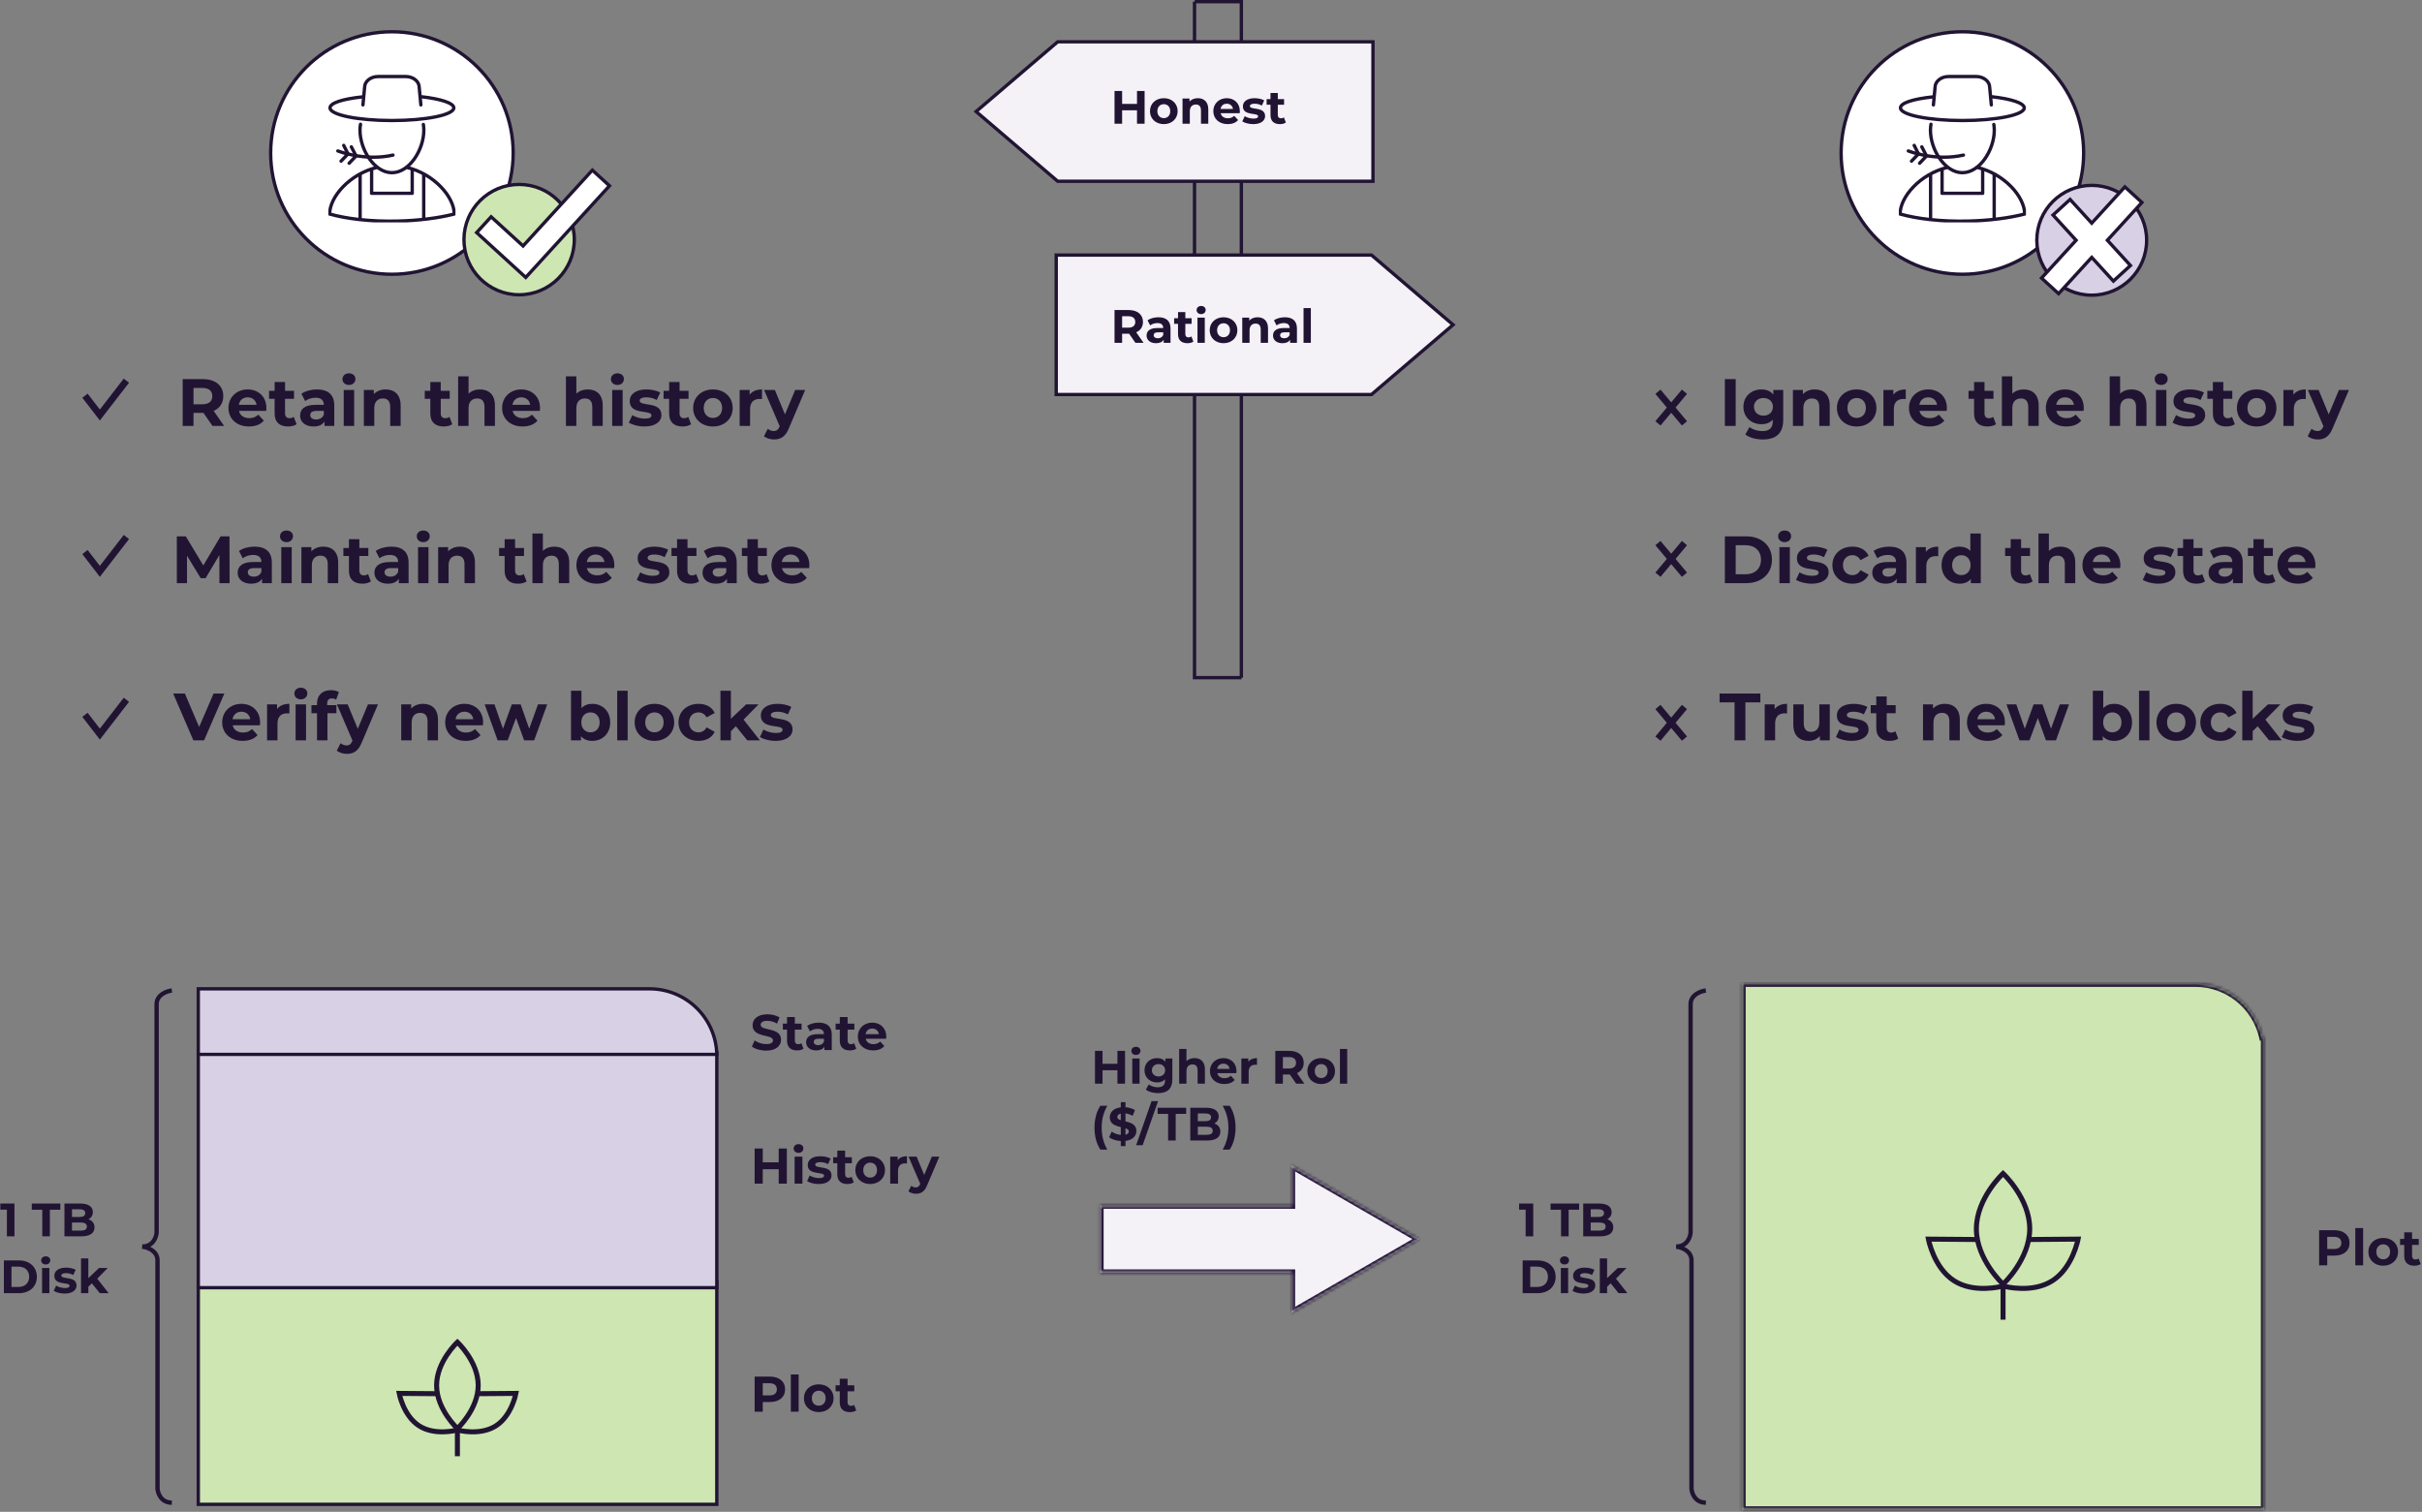 <svg width="724" height="452" viewBox="0 0 724 452" fill="none" xmlns="http://www.w3.org/2000/svg">
<rect x="0" y="0" width="724" height="452" fill="#808080" stroke="none"/>
<path d="M509.918 296.148C508.4 296.327 505.364 297.398 505.364 300.256C505.364 303.114 505.364 355.705 505.364 368.505C505.274 369.904 504.292 372.702 501.077 372.702" stroke="#211433" stroke-width="1.3"/>
<path d="M501.077 372.717C502.595 372.895 505.631 373.967 505.631 376.825C505.631 379.682 505.631 432.273 505.631 445.073C505.721 446.472 506.703 449.271 509.918 449.271" stroke="#211433" stroke-width="1.3"/>
<mask id="path-3-inside-1_202_358" fill="white">
<path fill-rule="evenodd" clip-rule="evenodd" d="M656.22 294.062H520.822V310.157H520.822V451.357H676.824V314.666H676.824C676.824 314.634 676.824 314.603 676.824 314.571V310.157H676.329C674.273 300.946 666.05 294.062 656.22 294.062Z"/>
</mask>
<path fill-rule="evenodd" clip-rule="evenodd" d="M656.22 294.062H520.822V310.157H520.822V451.357H676.824V314.666H676.824C676.824 314.634 676.824 314.603 676.824 314.571V310.157H676.329C674.273 300.946 666.05 294.062 656.22 294.062Z" fill="#CDE6B2"/>
<path d="M520.822 294.062V293.062H519.822V294.062H520.822ZM520.822 310.157V311.157H521.822V310.157H520.822ZM520.822 310.157V309.157H519.822V310.157H520.822ZM520.822 451.357H519.822V452.357H520.822V451.357ZM676.824 451.357V452.357H677.824V451.357H676.824ZM676.824 314.666V313.666H675.824V314.666H676.824ZM676.824 314.666V315.666H677.824V314.666H676.824ZM676.824 314.571H675.823L675.824 314.575L676.824 314.571ZM676.824 310.157H677.824V309.157H676.824V310.157ZM676.329 310.157L675.353 310.375L675.528 311.157H676.329V310.157ZM520.822 295.062H656.22V293.062H520.822V295.062ZM521.822 310.157V294.062H519.822V310.157H521.822ZM520.822 311.157H520.822V309.157H520.822V311.157ZM521.822 451.357V310.157H519.822V451.357H521.822ZM676.824 450.357H520.822V452.357H676.824V450.357ZM675.824 314.666V451.357H677.824V314.666H675.824ZM676.824 313.666H676.824V315.666H676.824V313.666ZM675.824 314.575C675.824 314.606 675.824 314.636 675.824 314.666H677.824C677.824 314.633 677.824 314.6 677.823 314.567L675.824 314.575ZM675.824 310.157V314.571H677.824V310.157H675.824ZM676.329 311.157H676.824V309.157H676.329V311.157ZM656.22 295.062C665.572 295.062 673.397 301.612 675.353 310.375L677.305 309.939C675.149 300.281 666.529 293.062 656.22 293.062V295.062Z" fill="#211433" mask="url(#path-3-inside-1_202_358)"/>
<path d="M599.169 384.592C599.169 384.592 607.449 386.808 613.527 382.914C619.606 379.019 621.192 370.479 621.192 370.479L606.295 370.596" stroke="#211433" stroke-width="1.5" stroke-miterlimit="10"/>
<path d="M598.377 384.592C598.377 384.592 590.134 386.808 584.083 382.914C578.033 379.019 576.453 370.479 576.453 370.479L591.283 370.596" stroke="#211433" stroke-width="1.5" stroke-miterlimit="10"/>
<path d="M606.738 367.405C606.738 376.55 598.764 383.958 598.764 383.958C598.764 383.958 590.79 376.55 590.79 367.405C590.79 358.26 598.764 350.852 598.764 350.852C598.764 350.852 606.738 358.26 606.738 367.405Z" stroke="#211433" stroke-width="1.5" stroke-miterlimit="10"/>
<path d="M598.764 383.958V394.567" stroke="#211433" stroke-width="1.5" stroke-miterlimit="10"/>
<path d="M697.787 367.811C700.592 367.811 702.347 369.266 702.347 371.621C702.347 373.961 700.592 375.416 697.787 375.416H695.672V378.311H693.242V367.811H697.787ZM697.652 373.436C699.137 373.436 699.887 372.761 699.887 371.621C699.887 370.466 699.137 369.791 697.652 369.791H695.672V373.436H697.652ZM704.063 378.311V367.181H706.403V378.311H704.063ZM712.415 378.431C709.85 378.431 707.975 376.706 707.975 374.276C707.975 371.846 709.85 370.121 712.415 370.121C714.98 370.121 716.84 371.846 716.84 374.276C716.84 376.706 714.98 378.431 712.415 378.431ZM712.415 376.511C713.585 376.511 714.47 375.671 714.47 374.276C714.47 372.881 713.585 372.041 712.415 372.041C711.245 372.041 710.345 372.881 710.345 374.276C710.345 375.671 711.245 376.511 712.415 376.511ZM722.979 376.271L723.609 377.921C723.129 378.266 722.424 378.431 721.704 378.431C719.799 378.431 718.689 377.456 718.689 375.536V372.221H717.444V370.421H718.689V368.456H721.029V370.421H723.039V372.221H721.029V375.506C721.029 376.196 721.404 376.571 722.034 376.571C722.379 376.571 722.724 376.466 722.979 376.271Z" fill="#211433"/>
<path d="M454.098 359.844H458.326V369.644H456.058V361.664H454.098V359.844ZM466.639 369.644V361.692H463.503V359.844H472.043V361.692H468.907V369.644H466.639ZM480.46 364.548C481.552 364.898 482.252 365.738 482.252 366.97C482.252 368.664 480.908 369.644 478.332 369.644H473.264V359.844H478.052C480.502 359.844 481.762 360.866 481.762 362.392C481.762 363.372 481.258 364.128 480.46 364.548ZM477.772 361.552H475.518V363.862H477.772C478.878 363.862 479.48 363.47 479.48 362.7C479.48 361.93 478.878 361.552 477.772 361.552ZM478.164 367.936C479.34 367.936 479.97 367.572 479.97 366.732C479.97 365.906 479.34 365.514 478.164 365.514H475.518V367.936H478.164ZM455.162 386.644V376.844H459.614C462.82 376.844 465.018 378.776 465.018 381.744C465.018 384.712 462.82 386.644 459.614 386.644H455.162ZM457.43 384.782H459.502C461.448 384.782 462.722 383.62 462.722 381.744C462.722 379.868 461.448 378.706 459.502 378.706H457.43V384.782ZM467.666 378.062C466.854 378.062 466.308 377.53 466.308 376.844C466.308 376.158 466.854 375.626 467.666 375.626C468.478 375.626 469.024 376.13 469.024 376.802C469.024 377.53 468.478 378.062 467.666 378.062ZM466.574 386.644V379.112H468.758V386.644H466.574ZM473.319 386.756C472.045 386.756 470.757 386.406 470.057 385.944L470.785 384.376C471.457 384.81 472.479 385.104 473.403 385.104C474.411 385.104 474.789 384.838 474.789 384.418C474.789 383.186 470.239 384.446 470.239 381.436C470.239 380.008 471.527 379 473.725 379C474.761 379 475.909 379.238 476.623 379.658L475.895 381.212C475.153 380.792 474.411 380.652 473.725 380.652C472.745 380.652 472.325 380.96 472.325 381.352C472.325 382.64 476.875 381.394 476.875 384.362C476.875 385.762 475.573 386.756 473.319 386.756ZM483.837 386.644L481.457 383.69L480.407 384.726V386.644H478.223V376.256H480.407V382.136L483.599 379.112H486.203L483.067 382.304L486.483 386.644H483.837Z" fill="#211433"/>
<path d="M51.369 296.148C49.851 296.327 46.814 297.398 46.814 300.256C46.814 303.114 46.814 355.705 46.814 368.505C46.725 369.904 45.743 372.702 42.528 372.702" stroke="#211433" stroke-width="1.3"/>
<path d="M42.528 372.717C44.046 372.895 47.083 373.967 47.083 376.825C47.083 379.682 47.083 432.273 47.083 445.073C47.172 446.472 48.154 449.271 51.369 449.271" stroke="#211433" stroke-width="1.3"/>
<rect x="59.274" y="383.074" width="155.001" height="66.699" fill="#CDE6B2" stroke="#211433"/>
<path d="M137.045 427.612C137.045 427.612 143.504 429.34 148.245 426.302C152.986 423.265 154.223 416.604 154.223 416.604L142.603 416.695" stroke="#211433" stroke-width="1.5" stroke-miterlimit="10"/>
<path d="M136.427 427.612C136.427 427.612 129.998 429.34 125.278 426.302C120.559 423.265 119.327 416.604 119.327 416.604L130.894 416.695" stroke="#211433" stroke-width="1.5" stroke-miterlimit="10"/>
<path d="M142.949 414.206C142.949 421.339 136.729 427.117 136.729 427.117C136.729 427.117 130.51 421.339 130.51 414.206C130.51 407.072 136.729 401.294 136.729 401.294C136.729 401.294 142.949 407.072 142.949 414.206Z" stroke="#211433" stroke-width="1.5" stroke-miterlimit="10"/>
<path d="M136.729 427.117V435.392" stroke="#211433" stroke-width="1.5" stroke-miterlimit="10"/>
<rect x="59.274" y="314.813" width="155.001" height="70.187" fill="#D8D0E4" stroke="#211433"/>
<path d="M59.274 295.646H194.172C205.108 295.646 214.004 304.378 214.27 315.25H59.274V295.646Z" fill="#D8D0E4" stroke="#211433"/>
<path d="M229.028 314.121C227.363 314.121 225.683 313.626 224.753 312.906L225.578 311.076C226.463 311.721 227.783 312.171 229.043 312.171C230.483 312.171 231.068 311.691 231.068 311.046C231.068 309.081 224.963 310.431 224.963 306.531C224.963 304.746 226.403 303.261 229.388 303.261C230.708 303.261 232.058 303.576 233.033 304.191L232.283 306.036C231.308 305.481 230.303 305.211 229.373 305.211C227.933 305.211 227.378 305.751 227.378 306.411C227.378 308.346 233.483 307.011 233.483 310.866C233.483 312.621 232.028 314.121 229.028 314.121ZM239.553 311.901L240.183 313.551C239.703 313.896 238.998 314.061 238.278 314.061C236.373 314.061 235.263 313.086 235.263 311.166V307.851H234.018V306.051H235.263V304.086H237.603V306.051H239.613V307.851H237.603V311.136C237.603 311.826 237.978 312.201 238.608 312.201C238.953 312.201 239.298 312.096 239.553 311.901ZM244.752 305.751C247.212 305.751 248.637 306.891 248.637 309.336V313.941H246.447V312.936C246.012 313.671 245.172 314.061 243.987 314.061C242.097 314.061 240.972 313.011 240.972 311.616C240.972 310.191 241.977 309.201 244.437 309.201H246.297C246.297 308.196 245.697 307.611 244.437 307.611C243.582 307.611 242.697 307.896 242.112 308.361L241.272 306.726C242.157 306.096 243.462 305.751 244.752 305.751ZM244.572 312.486C245.352 312.486 246.027 312.126 246.297 311.391V310.566H244.692C243.597 310.566 243.252 310.971 243.252 311.511C243.252 312.096 243.747 312.486 244.572 312.486ZM255.329 311.901L255.959 313.551C255.479 313.896 254.774 314.061 254.054 314.061C252.149 314.061 251.039 313.086 251.039 311.166V307.851H249.794V306.051H251.039V304.086H253.379V306.051H255.389V307.851H253.379V311.136C253.379 311.826 253.754 312.201 254.384 312.201C254.729 312.201 255.074 312.096 255.329 311.901ZM264.929 309.936C264.929 310.116 264.899 310.371 264.884 310.566H258.779C259.004 311.571 259.859 312.186 261.089 312.186C261.944 312.186 262.559 311.931 263.114 311.406L264.359 312.756C263.609 313.611 262.484 314.061 261.029 314.061C258.239 314.061 256.424 312.306 256.424 309.906C256.424 307.491 258.269 305.751 260.729 305.751C263.099 305.751 264.929 307.341 264.929 309.936ZM260.744 307.521C259.679 307.521 258.914 308.166 258.749 309.201H262.724C262.559 308.181 261.794 307.521 260.744 307.521Z" fill="#211433"/>
<path d="M232.778 343.385H235.208V353.885H232.778V349.58H228.008V353.885H225.578V343.385H228.008V347.525H232.778V343.385ZM238.697 344.69C237.827 344.69 237.242 344.12 237.242 343.385C237.242 342.65 237.827 342.08 238.697 342.08C239.567 342.08 240.152 342.62 240.152 343.34C240.152 344.12 239.567 344.69 238.697 344.69ZM237.527 353.885V345.815H239.867V353.885H237.527ZM244.753 354.005C243.388 354.005 242.008 353.63 241.258 353.135L242.038 351.455C242.758 351.92 243.853 352.235 244.843 352.235C245.923 352.235 246.328 351.95 246.328 351.5C246.328 350.18 241.453 351.53 241.453 348.305C241.453 346.775 242.833 345.695 245.188 345.695C246.298 345.695 247.528 345.95 248.293 346.4L247.513 348.065C246.718 347.615 245.923 347.465 245.188 347.465C244.138 347.465 243.688 347.795 243.688 348.215C243.688 349.595 248.563 348.26 248.563 351.44C248.563 352.94 247.168 354.005 244.753 354.005ZM254.582 351.845L255.212 353.495C254.732 353.84 254.027 354.005 253.307 354.005C251.402 354.005 250.292 353.03 250.292 351.11V347.795H249.047V345.995H250.292V344.03H252.632V345.995H254.642V347.795H252.632V351.08C252.632 351.77 253.007 352.145 253.637 352.145C253.982 352.145 254.327 352.04 254.582 351.845ZM260.117 354.005C257.552 354.005 255.677 352.28 255.677 349.85C255.677 347.42 257.552 345.695 260.117 345.695C262.682 345.695 264.542 347.42 264.542 349.85C264.542 352.28 262.682 354.005 260.117 354.005ZM260.117 352.085C261.287 352.085 262.172 351.245 262.172 349.85C262.172 348.455 261.287 347.615 260.117 347.615C258.947 347.615 258.047 348.455 258.047 349.85C258.047 351.245 258.947 352.085 260.117 352.085ZM268.341 346.88C268.911 346.1 269.871 345.695 271.116 345.695V347.855C270.921 347.84 270.771 347.825 270.591 347.825C269.301 347.825 268.446 348.53 268.446 350.075V353.885H266.106V345.815H268.341V346.88ZM278.546 345.815H280.796L277.151 354.38C276.371 356.33 275.261 356.915 273.806 356.915C272.981 356.915 272.081 356.645 271.556 356.18L272.411 354.515C272.771 354.83 273.266 355.025 273.731 355.025C274.376 355.025 274.736 354.74 275.051 354.02L275.081 353.945L271.586 345.815H274.001L276.266 351.29L278.546 345.815Z" fill="#211433"/>
<path d="M230.123 411.58C232.928 411.58 234.683 413.035 234.683 415.39C234.683 417.73 232.928 419.185 230.123 419.185H228.008V422.08H225.578V411.58H230.123ZM229.988 417.205C231.473 417.205 232.223 416.53 232.223 415.39C232.223 414.235 231.473 413.56 229.988 413.56H228.008V417.205H229.988ZM236.399 422.08V410.95H238.739V422.08H236.399ZM244.751 422.2C242.186 422.2 240.311 420.475 240.311 418.045C240.311 415.615 242.186 413.89 244.751 413.89C247.316 413.89 249.176 415.615 249.176 418.045C249.176 420.475 247.316 422.2 244.751 422.2ZM244.751 420.28C245.921 420.28 246.806 419.44 246.806 418.045C246.806 416.65 245.921 415.81 244.751 415.81C243.581 415.81 242.681 416.65 242.681 418.045C242.681 419.44 243.581 420.28 244.751 420.28ZM255.315 420.04L255.945 421.69C255.465 422.035 254.76 422.2 254.04 422.2C252.135 422.2 251.025 421.225 251.025 419.305V415.99H249.78V414.19H251.025V412.225H253.365V414.19H255.375V415.99H253.365V419.275C253.365 419.965 253.74 420.34 254.37 420.34C254.715 420.34 255.06 420.235 255.315 420.04Z" fill="#211433"/>
<path d="M0.098 359.844H4.326V369.644H2.058V361.664H0.098V359.844ZM12.639 369.644V361.692H9.503V359.844H18.043V361.692H14.907V369.644H12.639ZM26.46 364.548C27.552 364.898 28.252 365.738 28.252 366.97C28.252 368.664 26.908 369.644 24.332 369.644H19.264V359.844H24.052C26.502 359.844 27.762 360.866 27.762 362.392C27.762 363.372 27.258 364.128 26.46 364.548ZM23.772 361.552H21.518V363.862H23.772C24.878 363.862 25.48 363.47 25.48 362.7C25.48 361.93 24.878 361.552 23.772 361.552ZM24.164 367.936C25.34 367.936 25.97 367.572 25.97 366.732C25.97 365.906 25.34 365.514 24.164 365.514H21.518V367.936H24.164ZM1.162 386.644V376.844H5.614C8.82 376.844 11.018 378.776 11.018 381.744C11.018 384.712 8.82 386.644 5.614 386.644H1.162ZM3.43 384.782H5.502C7.448 384.782 8.722 383.62 8.722 381.744C8.722 379.868 7.448 378.706 5.502 378.706H3.43V384.782ZM13.666 378.062C12.854 378.062 12.308 377.53 12.308 376.844C12.308 376.158 12.854 375.626 13.666 375.626C14.478 375.626 15.024 376.13 15.024 376.802C15.024 377.53 14.478 378.062 13.666 378.062ZM12.574 386.644V379.112H14.758V386.644H12.574ZM19.319 386.756C18.045 386.756 16.757 386.406 16.057 385.944L16.785 384.376C17.457 384.81 18.479 385.104 19.403 385.104C20.411 385.104 20.789 384.838 20.789 384.418C20.789 383.186 16.239 384.446 16.239 381.436C16.239 380.008 17.527 379 19.725 379C20.761 379 21.909 379.238 22.623 379.658L21.895 381.212C21.153 380.792 20.411 380.652 19.725 380.652C18.745 380.652 18.325 380.96 18.325 381.352C18.325 382.64 22.875 381.394 22.875 384.362C22.875 385.762 21.573 386.756 19.319 386.756ZM29.837 386.644L27.457 383.69L26.407 384.726V386.644H24.223V376.256H26.407V382.136L29.599 379.112H32.203L29.067 382.304L32.483 386.644H29.837Z" fill="#211433"/>
<path d="M334.033 314.2H336.301V324H334.033V319.982H329.581V324H327.313V314.2H329.581V318.064H334.033V314.2ZM339.558 315.418C338.746 315.418 338.2 314.886 338.2 314.2C338.2 313.514 338.746 312.982 339.558 312.982C340.37 312.982 340.916 313.486 340.916 314.158C340.916 314.886 340.37 315.418 339.558 315.418ZM338.466 324V316.468H340.65V324H338.466ZM348.375 316.468H350.447V322.74C350.447 325.54 348.935 326.828 346.219 326.828C344.791 326.828 343.405 326.478 342.523 325.792L343.391 324.224C344.035 324.742 345.085 325.078 346.051 325.078C347.591 325.078 348.263 324.378 348.263 323.02V322.698C347.689 323.328 346.863 323.636 345.883 323.636C343.797 323.636 342.117 322.194 342.117 319.996C342.117 317.798 343.797 316.356 345.883 316.356C346.933 316.356 347.801 316.706 348.375 317.434V316.468ZM346.317 321.844C347.465 321.844 348.291 321.102 348.291 319.996C348.291 318.89 347.465 318.148 346.317 318.148C345.169 318.148 344.329 318.89 344.329 319.996C344.329 321.102 345.169 321.844 346.317 321.844ZM357.058 316.356C358.836 316.356 360.18 317.392 360.18 319.688V324H357.996V320.024C357.996 318.806 357.436 318.246 356.47 318.246C355.42 318.246 354.664 318.89 354.664 320.276V324H352.48V313.612H354.664V317.252C355.252 316.664 356.092 316.356 357.058 316.356ZM369.619 320.262C369.619 320.43 369.591 320.668 369.577 320.85H363.879C364.089 321.788 364.887 322.362 366.035 322.362C366.833 322.362 367.407 322.124 367.925 321.634L369.087 322.894C368.387 323.692 367.337 324.112 365.979 324.112C363.375 324.112 361.681 322.474 361.681 320.234C361.681 317.98 363.403 316.356 365.699 316.356C367.911 316.356 369.619 317.84 369.619 320.262ZM365.713 318.008C364.719 318.008 364.005 318.61 363.851 319.576H367.561C367.407 318.624 366.693 318.008 365.713 318.008ZM373.159 317.462C373.691 316.734 374.587 316.356 375.749 316.356V318.372C375.567 318.358 375.427 318.344 375.259 318.344C374.055 318.344 373.257 319.002 373.257 320.444V324H371.073V316.468H373.159V317.462ZM389.902 324H387.466L385.576 321.27H385.464H383.49V324H381.222V314.2H385.464C388.082 314.2 389.72 315.558 389.72 317.756C389.72 319.226 388.978 320.304 387.704 320.85L389.902 324ZM387.424 317.756C387.424 316.678 386.724 316.048 385.338 316.048H383.49V319.464H385.338C386.724 319.464 387.424 318.82 387.424 317.756ZM394.946 324.112C392.552 324.112 390.802 322.502 390.802 320.234C390.802 317.966 392.552 316.356 394.946 316.356C397.34 316.356 399.076 317.966 399.076 320.234C399.076 322.502 397.34 324.112 394.946 324.112ZM394.946 322.32C396.038 322.32 396.864 321.536 396.864 320.234C396.864 318.932 396.038 318.148 394.946 318.148C393.854 318.148 393.014 318.932 393.014 320.234C393.014 321.536 393.854 322.32 394.946 322.32ZM400.536 324V313.612H402.72V324H400.536ZM328.923 343.716C327.803 342.022 327.173 339.74 327.173 337.164C327.173 334.588 327.803 332.278 328.923 330.612H331.009C329.819 332.712 329.315 334.812 329.315 337.164C329.315 339.516 329.819 341.616 331.009 343.716H328.923ZM339.695 338.13C339.695 339.586 338.631 340.846 336.433 341.112V342.68H335.033V341.154C333.647 341.07 332.317 340.636 331.547 340.034L332.317 338.326C333.017 338.844 334.025 339.222 335.033 339.32V336.982C333.479 336.604 331.743 336.086 331.743 334.084C331.743 332.6 332.821 331.326 335.033 331.074V329.52H336.433V331.046C337.483 331.13 338.505 331.41 339.275 331.9L338.575 333.622C337.861 333.216 337.133 332.978 336.433 332.894V335.274C337.987 335.638 339.695 336.156 339.695 338.13ZM333.997 333.972C333.997 334.462 334.417 334.728 335.033 334.924V332.936C334.291 333.104 333.997 333.51 333.997 333.972ZM336.433 339.264C337.133 339.11 337.441 338.746 337.441 338.298C337.441 337.808 337.035 337.542 336.433 337.332V339.264ZM339.621 342.4L344.241 329.212H346.187L341.567 342.4H339.621ZM349.181 341V333.048H346.045V331.2H354.585V333.048H351.449V341H349.181ZM363.002 335.904C364.094 336.254 364.794 337.094 364.794 338.326C364.794 340.02 363.45 341 360.874 341H355.806V331.2H360.594C363.044 331.2 364.304 332.222 364.304 333.748C364.304 334.728 363.8 335.484 363.002 335.904ZM360.314 332.908H358.06V335.218H360.314C361.42 335.218 362.022 334.826 362.022 334.056C362.022 333.286 361.42 332.908 360.314 332.908ZM360.706 339.292C361.882 339.292 362.512 338.928 362.512 338.088C362.512 337.262 361.882 336.87 360.706 336.87H358.06V339.292H360.706ZM367.575 343.716H365.489C366.693 341.616 367.197 339.516 367.197 337.164C367.197 334.812 366.693 332.712 365.489 330.612H367.575C368.723 332.278 369.339 334.588 369.339 337.164C369.339 339.74 368.723 342.022 367.575 343.716Z" fill="#211433"/>
<mask id="path-25-inside-2_202_358" fill="white">
<path fill-rule="evenodd" clip-rule="evenodd" d="M386.167 392.442L424.199 370.484L386.167 348.526V360.43H328.9V380.538H386.167V392.442Z"/>
</mask>
<path fill-rule="evenodd" clip-rule="evenodd" d="M386.167 392.442L424.199 370.484L386.167 348.526V360.43H328.9V380.538H386.167V392.442Z" fill="#F4F1F7"/>
<path d="M424.199 370.484L424.699 371.35L426.199 370.484L424.699 369.618L424.199 370.484ZM386.167 392.442H385.167V394.174L386.667 393.308L386.167 392.442ZM386.167 348.526L386.667 347.66L385.167 346.794V348.526H386.167ZM386.167 360.43V361.43H387.167V360.43H386.167ZM328.9 360.43V359.43H327.9V360.43H328.9ZM328.9 380.538H327.9V381.538H328.9V380.538ZM386.167 380.538H387.167V379.538H386.167V380.538ZM423.699 369.618L385.667 391.576L386.667 393.308L424.699 371.35L423.699 369.618ZM385.667 349.392L423.699 371.35L424.699 369.618L386.667 347.66L385.667 349.392ZM387.167 360.43V348.526H385.167V360.43H387.167ZM328.9 361.43H386.167V359.43H328.9V361.43ZM329.9 380.538V360.43H327.9V380.538H329.9ZM386.167 379.538H328.9V381.538H386.167V379.538ZM387.167 392.442V380.538H385.167V392.442H387.167Z" fill="#211433" mask="url(#path-25-inside-2_202_358)"/>
<path d="M357.073 0.5V202.611H371.125" stroke="#211433"/>
<path d="M371.073 202.611V0.5H357.125" stroke="#211433"/>
<path d="M291.778 33.349L316.174 12.5H410.415V54.198H316.174L291.778 33.349Z" fill="#F4F1F7" stroke="#211433"/>
<path d="M434.367 97.104L409.972 117.953L315.731 117.953L315.731 76.255L409.972 76.255L434.367 97.104Z" fill="#F4F1F7" stroke="#211433"/>
<path d="M339.882 27.2H342.15V37H339.882V32.982H335.43V37H333.162V27.2H335.43V31.064H339.882V27.2ZM347.899 37.112C345.505 37.112 343.755 35.502 343.755 33.234C343.755 30.966 345.505 29.356 347.899 29.356C350.293 29.356 352.029 30.966 352.029 33.234C352.029 35.502 350.293 37.112 347.899 37.112ZM347.899 35.32C348.991 35.32 349.817 34.536 349.817 33.234C349.817 31.932 348.991 31.148 347.899 31.148C346.807 31.148 345.967 31.932 345.967 33.234C345.967 34.536 346.807 35.32 347.899 35.32ZM358.066 29.356C359.844 29.356 361.188 30.392 361.188 32.688V37H359.004V33.024C359.004 31.806 358.444 31.246 357.478 31.246C356.428 31.246 355.672 31.89 355.672 33.276V37H353.488V29.468H355.574V30.35C356.162 29.706 357.044 29.356 358.066 29.356ZM370.628 33.262C370.628 33.43 370.6 33.668 370.586 33.85H364.888C365.098 34.788 365.896 35.362 367.044 35.362C367.842 35.362 368.416 35.124 368.934 34.634L370.096 35.894C369.396 36.692 368.346 37.112 366.988 37.112C364.384 37.112 362.69 35.474 362.69 33.234C362.69 30.98 364.412 29.356 366.708 29.356C368.92 29.356 370.628 30.84 370.628 33.262ZM366.722 31.008C365.728 31.008 365.014 31.61 364.86 32.576H368.57C368.416 31.624 367.702 31.008 366.722 31.008ZM374.616 37.112C373.342 37.112 372.054 36.762 371.354 36.3L372.082 34.732C372.754 35.166 373.776 35.46 374.7 35.46C375.708 35.46 376.086 35.194 376.086 34.774C376.086 33.542 371.536 34.802 371.536 31.792C371.536 30.364 372.824 29.356 375.022 29.356C376.058 29.356 377.206 29.594 377.92 30.014L377.192 31.568C376.45 31.148 375.708 31.008 375.022 31.008C374.042 31.008 373.622 31.316 373.622 31.708C373.622 32.996 378.172 31.75 378.172 34.718C378.172 36.118 376.87 37.112 374.616 37.112ZM383.79 35.096L384.378 36.636C383.93 36.958 383.272 37.112 382.6 37.112C380.822 37.112 379.786 36.202 379.786 34.41V31.316H378.624V29.636H379.786V27.802H381.97V29.636H383.846V31.316H381.97V34.382C381.97 35.026 382.32 35.376 382.908 35.376C383.23 35.376 383.552 35.278 383.79 35.096Z" fill="#211433"/>
<path d="M341.842 102.5H339.406L337.516 99.77H337.404H335.43V102.5H333.162V92.7H337.404C340.022 92.7 341.66 94.058 341.66 96.256C341.66 97.726 340.918 98.804 339.644 99.35L341.842 102.5ZM339.364 96.256C339.364 95.178 338.664 94.548 337.278 94.548H335.43V97.964H337.278C338.664 97.964 339.364 97.32 339.364 96.256ZM346.273 94.856C348.569 94.856 349.899 95.92 349.899 98.202V102.5H347.855V101.562C347.449 102.248 346.665 102.612 345.559 102.612C343.795 102.612 342.745 101.632 342.745 100.33C342.745 99 343.683 98.076 345.979 98.076H347.715C347.715 97.138 347.155 96.592 345.979 96.592C345.181 96.592 344.355 96.858 343.809 97.292L343.025 95.766C343.851 95.178 345.069 94.856 346.273 94.856ZM346.105 101.142C346.833 101.142 347.463 100.806 347.715 100.12V99.35H346.217C345.195 99.35 344.873 99.728 344.873 100.232C344.873 100.778 345.335 101.142 346.105 101.142ZM356.145 100.596L356.733 102.136C356.285 102.458 355.627 102.612 354.955 102.612C353.177 102.612 352.141 101.702 352.141 99.91V96.816H350.979V95.136H352.141V93.302H354.325V95.136H356.201V96.816H354.325V99.882C354.325 100.526 354.675 100.876 355.263 100.876C355.585 100.876 355.907 100.778 356.145 100.596ZM359.051 93.918C358.239 93.918 357.693 93.386 357.693 92.7C357.693 92.014 358.239 91.482 359.051 91.482C359.863 91.482 360.409 91.986 360.409 92.658C360.409 93.386 359.863 93.918 359.051 93.918ZM357.959 102.5V94.968H360.143V102.5H357.959ZM365.754 102.612C363.36 102.612 361.61 101.002 361.61 98.734C361.61 96.466 363.36 94.856 365.754 94.856C368.148 94.856 369.884 96.466 369.884 98.734C369.884 101.002 368.148 102.612 365.754 102.612ZM365.754 100.82C366.846 100.82 367.672 100.036 367.672 98.734C367.672 97.432 366.846 96.648 365.754 96.648C364.662 96.648 363.822 97.432 363.822 98.734C363.822 100.036 364.662 100.82 365.754 100.82ZM375.922 94.856C377.7 94.856 379.044 95.892 379.044 98.188V102.5H376.86V98.524C376.86 97.306 376.3 96.746 375.334 96.746C374.284 96.746 373.528 97.39 373.528 98.776V102.5H371.344V94.968H373.43V95.85C374.018 95.206 374.9 94.856 375.922 94.856ZM384.062 94.856C386.358 94.856 387.688 95.92 387.688 98.202V102.5H385.644V101.562C385.238 102.248 384.454 102.612 383.348 102.612C381.584 102.612 380.534 101.632 380.534 100.33C380.534 99 381.472 98.076 383.768 98.076H385.504C385.504 97.138 384.944 96.592 383.768 96.592C382.97 96.592 382.144 96.858 381.598 97.292L380.814 95.766C381.64 95.178 382.858 94.856 384.062 94.856ZM383.894 101.142C384.622 101.142 385.252 100.806 385.504 100.12V99.35H384.006C382.984 99.35 382.662 99.728 382.662 100.232C382.662 100.778 383.124 101.142 383.894 101.142ZM389.664 102.5V92.112H391.848V102.5H389.664Z" fill="#211433"/>
<path d="M67.006 127.355H63.526L60.826 123.455H60.666H57.846V127.355H54.606V113.355H60.666C64.406 113.355 66.746 115.295 66.746 118.435C66.746 120.535 65.686 122.075 63.866 122.855L67.006 127.355ZM63.466 118.435C63.466 116.895 62.466 115.995 60.486 115.995H57.846V120.875H60.486C62.466 120.875 63.466 119.955 63.466 118.435ZM79.633 122.015C79.633 122.255 79.593 122.595 79.573 122.855H71.433C71.733 124.195 72.873 125.015 74.513 125.015C75.653 125.015 76.473 124.675 77.213 123.975L78.873 125.775C77.873 126.915 76.373 127.515 74.433 127.515C70.713 127.515 68.293 125.175 68.293 121.975C68.293 118.755 70.753 116.435 74.033 116.435C77.193 116.435 79.633 118.555 79.633 122.015ZM74.053 118.795C72.633 118.795 71.613 119.655 71.393 121.035H76.693C76.473 119.675 75.453 118.795 74.053 118.795ZM87.811 124.635L88.65 126.835C88.01 127.295 87.07 127.515 86.111 127.515C83.57 127.515 82.091 126.215 82.091 123.655V119.235H80.43V116.835H82.091V114.215H85.21V116.835H87.891V119.235H85.21V123.615C85.21 124.535 85.71 125.035 86.55 125.035C87.01 125.035 87.471 124.895 87.811 124.635ZM94.742 116.435C98.022 116.435 99.922 117.955 99.922 121.215V127.355H97.002V126.015C96.422 126.995 95.302 127.515 93.722 127.515C91.202 127.515 89.702 126.115 89.702 124.255C89.702 122.355 91.042 121.035 94.322 121.035H96.802C96.802 119.695 96.002 118.915 94.322 118.915C93.182 118.915 92.002 119.295 91.222 119.915L90.102 117.735C91.282 116.895 93.022 116.435 94.742 116.435ZM94.502 125.415C95.542 125.415 96.442 124.935 96.802 123.955V122.855H94.662C93.202 122.855 92.742 123.395 92.742 124.115C92.742 124.895 93.402 125.415 94.502 125.415ZM104.306 115.095C103.146 115.095 102.366 114.335 102.366 113.355C102.366 112.375 103.146 111.615 104.306 111.615C105.466 111.615 106.246 112.335 106.246 113.295C106.246 114.335 105.466 115.095 104.306 115.095ZM102.746 127.355V116.595H105.866V127.355H102.746ZM115.301 116.435C117.841 116.435 119.761 117.915 119.761 121.195V127.355H116.641V121.675C116.641 119.935 115.841 119.135 114.461 119.135C112.961 119.135 111.881 120.055 111.881 122.035V127.355H108.761V116.595H111.741V117.855C112.581 116.935 113.841 116.435 115.301 116.435ZM134.353 124.635L135.193 126.835C134.553 127.295 133.613 127.515 132.653 127.515C130.113 127.515 128.633 126.215 128.633 123.655V119.235H126.973V116.835H128.633V114.215H131.753V116.835H134.433V119.235H131.753V123.615C131.753 124.535 132.253 125.035 133.093 125.035C133.553 125.035 134.013 124.895 134.353 124.635ZM143.485 116.435C146.025 116.435 147.945 117.915 147.945 121.195V127.355H144.825V121.675C144.825 119.935 144.025 119.135 142.645 119.135C141.145 119.135 140.065 120.055 140.065 122.035V127.355H136.945V112.515H140.065V117.715C140.905 116.875 142.105 116.435 143.485 116.435ZM161.43 122.015C161.43 122.255 161.39 122.595 161.37 122.855H153.23C153.53 124.195 154.67 125.015 156.31 125.015C157.45 125.015 158.27 124.675 159.01 123.975L160.67 125.775C159.67 126.915 158.17 127.515 156.23 127.515C152.51 127.515 150.09 125.175 150.09 121.975C150.09 118.755 152.55 116.435 155.83 116.435C158.99 116.435 161.43 118.555 161.43 122.015ZM155.85 118.795C154.43 118.795 153.41 119.655 153.19 121.035H158.49C158.27 119.675 157.25 118.795 155.85 118.795ZM175.711 116.435C178.251 116.435 180.171 117.915 180.171 121.195V127.355H177.051V121.675C177.051 119.935 176.251 119.135 174.871 119.135C173.371 119.135 172.291 120.055 172.291 122.035V127.355H169.171V112.515H172.291V117.715C173.131 116.875 174.331 116.435 175.711 116.435ZM184.56 115.095C183.4 115.095 182.62 114.335 182.62 113.355C182.62 112.375 183.4 111.615 184.56 111.615C185.72 111.615 186.5 112.335 186.5 113.295C186.5 114.335 185.72 115.095 184.56 115.095ZM183 127.355V116.595H186.12V127.355H183ZM192.635 127.515C190.815 127.515 188.975 127.015 187.975 126.355L189.015 124.115C189.975 124.735 191.435 125.155 192.755 125.155C194.195 125.155 194.735 124.775 194.735 124.175C194.735 122.415 188.235 124.215 188.235 119.915C188.235 117.875 190.075 116.435 193.215 116.435C194.695 116.435 196.335 116.775 197.355 117.375L196.315 119.595C195.255 118.995 194.195 118.795 193.215 118.795C191.815 118.795 191.215 119.235 191.215 119.795C191.215 121.635 197.715 119.855 197.715 124.095C197.715 126.095 195.855 127.515 192.635 127.515ZM205.74 124.635L206.58 126.835C205.94 127.295 205 127.515 204.04 127.515C201.5 127.515 200.02 126.215 200.02 123.655V119.235H198.36V116.835H200.02V114.215H203.14V116.835H205.82V119.235H203.14V123.615C203.14 124.535 203.64 125.035 204.48 125.035C204.94 125.035 205.4 124.895 205.74 124.635ZM213.12 127.515C209.7 127.515 207.2 125.215 207.2 121.975C207.2 118.735 209.7 116.435 213.12 116.435C216.54 116.435 219.02 118.735 219.02 121.975C219.02 125.215 216.54 127.515 213.12 127.515ZM213.12 124.955C214.68 124.955 215.86 123.835 215.86 121.975C215.86 120.115 214.68 118.995 213.12 118.995C211.56 118.995 210.36 120.115 210.36 121.975C210.36 123.835 211.56 124.955 213.12 124.955ZM224.085 118.015C224.845 116.975 226.125 116.435 227.785 116.435V119.315C227.525 119.295 227.325 119.275 227.085 119.275C225.365 119.275 224.225 120.215 224.225 122.275V127.355H221.105V116.595H224.085V118.015ZM237.691 116.595H240.691L235.831 128.015C234.791 130.615 233.311 131.395 231.371 131.395C230.271 131.395 229.071 131.035 228.371 130.415L229.511 128.195C229.991 128.615 230.651 128.875 231.271 128.875C232.131 128.875 232.611 128.495 233.031 127.535L233.071 127.435L228.411 116.595H231.631L234.651 123.895L237.691 116.595Z" fill="#211433"/>
<path d="M25.4 118.31L29.85 124.08L37.78 113.81" stroke="#211433" stroke-width="2" stroke-miterlimit="10"/>
<path d="M63.846 207.355H67.066L61.006 221.355H57.806L51.766 207.355H55.266L59.526 217.355L63.846 207.355ZM77.754 216.015C77.754 216.255 77.714 216.595 77.694 216.855H69.554C69.854 218.195 70.994 219.015 72.634 219.015C73.774 219.015 74.594 218.675 75.334 217.975L76.994 219.775C75.994 220.915 74.494 221.515 72.554 221.515C68.834 221.515 66.414 219.175 66.414 215.975C66.414 212.755 68.874 210.435 72.154 210.435C75.314 210.435 77.754 212.555 77.754 216.015ZM72.174 212.795C70.754 212.795 69.734 213.655 69.514 215.035H74.814C74.594 213.675 73.574 212.795 72.174 212.795ZM82.812 212.015C83.572 210.975 84.852 210.435 86.512 210.435V213.315C86.252 213.295 86.052 213.275 85.812 213.275C84.092 213.275 82.952 214.215 82.952 216.275V221.355H79.832V210.595H82.812V212.015ZM89.927 209.095C88.767 209.095 87.987 208.335 87.987 207.355C87.987 206.375 88.767 205.615 89.927 205.615C91.087 205.615 91.867 206.335 91.867 207.295C91.867 208.335 91.087 209.095 89.927 209.095ZM88.367 221.355V210.595H91.487V221.355H88.367ZM97.802 210.375V210.835H100.562V213.235H97.882V221.355H94.762V213.235H93.102V210.835H94.762V210.355C94.762 207.935 96.242 206.355 98.922 206.355C99.802 206.355 100.722 206.535 101.302 206.935L100.482 209.195C100.142 208.955 99.702 208.815 99.222 208.815C98.302 208.815 97.802 209.315 97.802 210.375ZM109.992 210.595H112.992L108.132 222.015C107.092 224.615 105.612 225.395 103.672 225.395C102.572 225.395 101.372 225.035 100.672 224.415L101.812 222.195C102.292 222.615 102.952 222.875 103.572 222.875C104.432 222.875 104.912 222.495 105.332 221.535L105.372 221.435L100.712 210.595H103.932L106.952 217.895L109.992 210.595ZM126.469 210.435C129.009 210.435 130.929 211.915 130.929 215.195V221.355H127.809V215.675C127.809 213.935 127.009 213.135 125.629 213.135C124.129 213.135 123.049 214.055 123.049 216.035V221.355H119.929V210.595H122.909V211.855C123.749 210.935 125.009 210.435 126.469 210.435ZM144.415 216.015C144.415 216.255 144.375 216.595 144.355 216.855H136.215C136.515 218.195 137.655 219.015 139.295 219.015C140.435 219.015 141.255 218.675 141.995 217.975L143.655 219.775C142.655 220.915 141.155 221.515 139.215 221.515C135.495 221.515 133.075 219.175 133.075 215.975C133.075 212.755 135.535 210.435 138.815 210.435C141.975 210.435 144.415 212.555 144.415 216.015ZM138.835 212.795C137.415 212.795 136.395 213.655 136.175 215.035H141.475C141.255 213.675 140.235 212.795 138.835 212.795ZM160.816 210.595H163.576L159.676 221.355H156.676L154.256 214.675L151.756 221.355H148.756L144.876 210.595H147.816L150.356 217.875L152.996 210.595H155.636L158.196 217.875L160.816 210.595ZM177.051 210.435C180.071 210.435 182.411 212.595 182.411 215.975C182.411 219.355 180.071 221.515 177.051 221.515C175.611 221.515 174.451 221.055 173.671 220.115V221.355H170.691V206.515H173.811V211.735C174.611 210.855 175.711 210.435 177.051 210.435ZM176.511 218.955C178.071 218.955 179.251 217.835 179.251 215.975C179.251 214.115 178.071 212.995 176.511 212.995C174.951 212.995 173.771 214.115 173.771 215.975C173.771 217.835 174.951 218.955 176.511 218.955ZM184.5 221.355V206.515H187.62V221.355H184.5ZM195.635 221.515C192.215 221.515 189.715 219.215 189.715 215.975C189.715 212.735 192.215 210.435 195.635 210.435C199.055 210.435 201.535 212.735 201.535 215.975C201.535 219.215 199.055 221.515 195.635 221.515ZM195.635 218.955C197.195 218.955 198.375 217.835 198.375 215.975C198.375 214.115 197.195 212.995 195.635 212.995C194.075 212.995 192.875 214.115 192.875 215.975C192.875 217.835 194.075 218.955 195.635 218.955ZM208.821 221.515C205.321 221.515 202.821 219.215 202.821 215.975C202.821 212.735 205.321 210.435 208.821 210.435C211.081 210.435 212.861 211.415 213.641 213.175L211.221 214.475C210.641 213.455 209.781 212.995 208.801 212.995C207.221 212.995 205.981 214.095 205.981 215.975C205.981 217.855 207.221 218.955 208.801 218.955C209.781 218.955 210.641 218.515 211.221 217.475L213.641 218.795C212.861 220.515 211.081 221.515 208.821 221.515ZM223.379 221.355L219.979 217.135L218.479 218.615V221.355H215.359V206.515H218.479V214.915L223.039 210.595H226.759L222.279 215.155L227.159 221.355H223.379ZM231.831 221.515C230.011 221.515 228.171 221.015 227.171 220.355L228.211 218.115C229.171 218.735 230.631 219.155 231.951 219.155C233.391 219.155 233.931 218.775 233.931 218.175C233.931 216.415 227.431 218.215 227.431 213.915C227.431 211.875 229.271 210.435 232.411 210.435C233.891 210.435 235.531 210.775 236.551 211.375L235.511 213.595C234.451 212.995 233.391 212.795 232.411 212.795C231.011 212.795 230.411 213.235 230.411 213.795C230.411 215.635 236.911 213.855 236.911 218.095C236.911 220.095 235.051 221.515 231.831 221.515Z" fill="#211433"/>
<path d="M25.4 213.72L29.85 219.49L37.78 209.22" stroke="#211433" stroke-width="2" stroke-miterlimit="10"/>
<path d="M68.636 174.355H65.596L65.576 165.955L61.456 172.875H59.996L55.896 166.135V174.355H52.856V160.355H55.536L60.776 169.055L65.936 160.355H68.596L68.636 174.355ZM76.078 163.435C79.358 163.435 81.258 164.955 81.258 168.215V174.355H78.338V173.015C77.758 173.995 76.638 174.515 75.058 174.515C72.538 174.515 71.038 173.115 71.038 171.255C71.038 169.355 72.378 168.035 75.658 168.035H78.138C78.138 166.695 77.338 165.915 75.658 165.915C74.518 165.915 73.338 166.295 72.558 166.915L71.438 164.735C72.618 163.895 74.358 163.435 76.078 163.435ZM75.838 172.415C76.878 172.415 77.778 171.935 78.138 170.955V169.855H75.998C74.538 169.855 74.078 170.395 74.078 171.115C74.078 171.895 74.738 172.415 75.838 172.415ZM85.642 162.095C84.482 162.095 83.702 161.335 83.702 160.355C83.702 159.375 84.482 158.615 85.642 158.615C86.802 158.615 87.582 159.335 87.582 160.295C87.582 161.335 86.802 162.095 85.642 162.095ZM84.082 174.355V163.595H87.202V174.355H84.082ZM96.637 163.435C99.177 163.435 101.097 164.915 101.097 168.195V174.355H97.977V168.675C97.977 166.935 97.177 166.135 95.797 166.135C94.297 166.135 93.217 167.055 93.217 169.035V174.355H90.097V163.595H93.077V164.855C93.917 163.935 95.177 163.435 96.637 163.435ZM110.025 171.635L110.865 173.835C110.225 174.295 109.285 174.515 108.325 174.515C105.785 174.515 104.305 173.215 104.305 170.655V166.235H102.645V163.835H104.305V161.215H107.425V163.835H110.105V166.235H107.425V170.615C107.425 171.535 107.925 172.035 108.765 172.035C109.225 172.035 109.685 171.895 110.025 171.635ZM116.957 163.435C120.237 163.435 122.137 164.955 122.137 168.215V174.355H119.217V173.015C118.637 173.995 117.517 174.515 115.937 174.515C113.417 174.515 111.917 173.115 111.917 171.255C111.917 169.355 113.257 168.035 116.537 168.035H119.017C119.017 166.695 118.217 165.915 116.537 165.915C115.397 165.915 114.217 166.295 113.437 166.915L112.317 164.735C113.497 163.895 115.237 163.435 116.957 163.435ZM116.717 172.415C117.757 172.415 118.657 171.935 119.017 170.955V169.855H116.877C115.417 169.855 114.957 170.395 114.957 171.115C114.957 171.895 115.617 172.415 116.717 172.415ZM126.521 162.095C125.361 162.095 124.581 161.335 124.581 160.355C124.581 159.375 125.361 158.615 126.521 158.615C127.681 158.615 128.461 159.335 128.461 160.295C128.461 161.335 127.681 162.095 126.521 162.095ZM124.961 174.355V163.595H128.081V174.355H124.961ZM137.516 163.435C140.056 163.435 141.976 164.915 141.976 168.195V174.355H138.856V168.675C138.856 166.935 138.056 166.135 136.676 166.135C135.176 166.135 134.096 167.055 134.096 169.035V174.355H130.976V163.595H133.956V164.855C134.796 163.935 136.056 163.435 137.516 163.435ZM156.568 171.635L157.408 173.835C156.768 174.295 155.828 174.515 154.868 174.515C152.328 174.515 150.848 173.215 150.848 170.655V166.235H149.188V163.835H150.848V161.215H153.968V163.835H156.648V166.235H153.968V170.615C153.968 171.535 154.468 172.035 155.308 172.035C155.768 172.035 156.228 171.895 156.568 171.635ZM165.7 163.435C168.24 163.435 170.16 164.915 170.16 168.195V174.355H167.04V168.675C167.04 166.935 166.24 166.135 164.86 166.135C163.36 166.135 162.28 167.055 162.28 169.035V174.355H159.16V159.515H162.28V164.715C163.12 163.875 164.32 163.435 165.7 163.435ZM183.645 169.015C183.645 169.255 183.605 169.595 183.585 169.855H175.445C175.745 171.195 176.885 172.015 178.525 172.015C179.665 172.015 180.485 171.675 181.225 170.975L182.885 172.775C181.885 173.915 180.385 174.515 178.445 174.515C174.725 174.515 172.305 172.175 172.305 168.975C172.305 165.755 174.765 163.435 178.045 163.435C181.205 163.435 183.645 165.555 183.645 169.015ZM178.065 165.795C176.645 165.795 175.625 166.655 175.405 168.035H180.705C180.485 166.675 179.465 165.795 178.065 165.795ZM195.006 174.515C193.186 174.515 191.346 174.015 190.346 173.355L191.386 171.115C192.346 171.735 193.806 172.155 195.126 172.155C196.566 172.155 197.106 171.775 197.106 171.175C197.106 169.415 190.606 171.215 190.606 166.915C190.606 164.875 192.446 163.435 195.586 163.435C197.066 163.435 198.706 163.775 199.726 164.375L198.686 166.595C197.626 165.995 196.566 165.795 195.586 165.795C194.186 165.795 193.586 166.235 193.586 166.795C193.586 168.635 200.086 166.855 200.086 171.095C200.086 173.095 198.226 174.515 195.006 174.515ZM208.111 171.635L208.951 173.835C208.311 174.295 207.371 174.515 206.411 174.515C203.871 174.515 202.391 173.215 202.391 170.655V166.235H200.731V163.835H202.391V161.215H205.511V163.835H208.191V166.235H205.511V170.615C205.511 171.535 206.011 172.035 206.851 172.035C207.311 172.035 207.771 171.895 208.111 171.635ZM215.043 163.435C218.323 163.435 220.223 164.955 220.223 168.215V174.355H217.303V173.015C216.723 173.995 215.603 174.515 214.023 174.515C211.503 174.515 210.003 173.115 210.003 171.255C210.003 169.355 211.343 168.035 214.623 168.035H217.103C217.103 166.695 216.303 165.915 214.623 165.915C213.483 165.915 212.303 166.295 211.523 166.915L210.403 164.735C211.583 163.895 213.323 163.435 215.043 163.435ZM214.803 172.415C215.843 172.415 216.743 171.935 217.103 170.955V169.855H214.963C213.503 169.855 213.043 170.395 213.043 171.115C213.043 171.895 213.703 172.415 214.803 172.415ZM229.146 171.635L229.986 173.835C229.346 174.295 228.406 174.515 227.446 174.515C224.906 174.515 223.426 173.215 223.426 170.655V166.235H221.766V163.835H223.426V161.215H226.546V163.835H229.226V166.235H226.546V170.615C226.546 171.535 227.046 172.035 227.886 172.035C228.346 172.035 228.806 171.895 229.146 171.635ZM241.946 169.015C241.946 169.255 241.906 169.595 241.886 169.855H233.746C234.046 171.195 235.186 172.015 236.826 172.015C237.966 172.015 238.786 171.675 239.526 170.975L241.186 172.775C240.186 173.915 238.686 174.515 236.746 174.515C233.026 174.515 230.606 172.175 230.606 168.975C230.606 165.755 233.066 163.435 236.346 163.435C239.506 163.435 241.946 165.555 241.946 169.015ZM236.366 165.795C234.946 165.795 233.926 166.655 233.706 168.035H239.006C238.786 166.675 237.766 165.795 236.366 165.795Z" fill="#211433"/>
<path d="M25.4 165.06L29.85 170.83L37.78 160.56" stroke="#211433" stroke-width="2" stroke-miterlimit="10"/>
<circle cx="117.156" cy="45.75" r="36.25" fill="white" stroke="#211433"/>
<g clip-path="url(#clip0_202_358)">
<path d="M126.555 37.215C126.647 37.754 126.692 38.332 126.692 38.947C126.692 44.728 122.421 51.633 117.152 51.633C111.884 51.633 107.612 44.728 107.612 38.947C107.612 38.309 107.666 37.709 107.765 37.147" stroke="#211433" stroke-linecap="round" stroke-linejoin="round"/>
<path d="M125.916 28.919C131.718 29.557 135.654 30.811 135.654 32.254C135.654 34.343 127.37 36.037 117.153 36.037C106.935 36.037 98.651 34.343 98.651 32.254C98.651 30.788 102.397 29.595 108.351 28.965" stroke="#211433" stroke-linecap="round" stroke-linejoin="round"/>
<path d="M108.496 31.365L108.99 26.116C108.99 24.331 110.795 22.88 113.026 22.88H121.279C123.51 22.88 125.314 24.331 125.314 26.116L125.809 31.365" stroke="#211433" stroke-linecap="round" stroke-linejoin="round"/>
<path d="M121.599 50.046C129.738 51.975 135.776 58.843 135.776 63.993C131.07 65.209 124.987 65.968 118.706 66.105C114.891 66.189 111.008 66.044 107.308 65.626C104.202 65.277 101.225 64.738 98.537 63.993C98.537 58.858 104.537 52.021 112.638 50.068" stroke="#211433" stroke-linecap="round" stroke-linejoin="round"/>
<path d="M107.65 52.393V65.535" stroke="#211433" stroke-linecap="round" stroke-linejoin="round"/>
<path d="M126.662 52.173V65.315" stroke="#211433" stroke-linecap="round" stroke-linejoin="round"/>
<path d="M111.084 50.608V57.794H123.221V50.722" stroke="#211433" stroke-linecap="round" stroke-linejoin="round"/>
<path d="M100.989 45.131C100.989 45.131 108.968 48.314 117.472 46.369" stroke="#211433" stroke-linecap="round" stroke-linejoin="round"/>
<path d="M102.747 43.467L103.996 45.951" stroke="#211433" stroke-linecap="round" stroke-linejoin="round"/>
<path d="M105.024 43.907L106.402 46.559" stroke="#211433" stroke-linecap="round" stroke-linejoin="round"/>
<path d="M106.432 46.635L104.369 48.8" stroke="#211433" stroke-linecap="round" stroke-linejoin="round"/>
<path d="M104.011 46.019L101.948 48.184" stroke="#211433" stroke-linecap="round" stroke-linejoin="round"/>
</g>
<path d="M155.183 88.13C164.291 88.13 171.675 80.746 171.675 71.637C171.675 62.529 164.291 55.145 155.183 55.145C146.074 55.145 138.69 62.529 138.69 71.637C138.69 80.746 146.074 88.13 155.183 88.13Z" fill="#CDE6B2" stroke="#211433" stroke-miterlimit="10"/>
<path d="M177.07 50.876L156.361 73.54L146.809 64.817L142.488 69.54L152.041 78.272L157.16 82.944L182.19 55.548L177.07 50.876Z" fill="white" stroke="#211433" stroke-miterlimit="10"/>
<path d="M515.606 127.355V113.355H518.846V127.355H515.606ZM530.089 116.595H533.049V125.555C533.049 129.555 530.889 131.395 527.009 131.395C524.969 131.395 522.989 130.895 521.729 129.915L522.969 127.675C523.889 128.415 525.389 128.895 526.769 128.895C528.969 128.895 529.929 127.895 529.929 125.955V125.495C529.109 126.395 527.929 126.835 526.529 126.835C523.549 126.835 521.149 124.775 521.149 121.635C521.149 118.495 523.549 116.435 526.529 116.435C528.029 116.435 529.269 116.935 530.089 117.975V116.595ZM527.149 124.275C528.789 124.275 529.969 123.215 529.969 121.635C529.969 120.055 528.789 118.995 527.149 118.995C525.509 118.995 524.309 120.055 524.309 121.635C524.309 123.215 525.509 124.275 527.149 124.275ZM542.493 116.435C545.033 116.435 546.953 117.915 546.953 121.195V127.355H543.833V121.675C543.833 119.935 543.033 119.135 541.653 119.135C540.153 119.135 539.073 120.055 539.073 122.035V127.355H535.953V116.595H538.933V117.855C539.773 116.935 541.033 116.435 542.493 116.435ZM555.018 127.515C551.598 127.515 549.098 125.215 549.098 121.975C549.098 118.735 551.598 116.435 555.018 116.435C558.438 116.435 560.918 118.735 560.918 121.975C560.918 125.215 558.438 127.515 555.018 127.515ZM555.018 124.955C556.578 124.955 557.758 123.835 557.758 121.975C557.758 120.115 556.578 118.995 555.018 118.995C553.458 118.995 552.258 120.115 552.258 121.975C552.258 123.835 553.458 124.955 555.018 124.955ZM565.983 118.015C566.743 116.975 568.023 116.435 569.683 116.435V119.315C569.423 119.295 569.223 119.275 568.983 119.275C567.263 119.275 566.123 120.215 566.123 122.275V127.355H563.003V116.595H565.983V118.015ZM581.981 122.015C581.981 122.255 581.941 122.595 581.921 122.855H573.781C574.081 124.195 575.221 125.015 576.861 125.015C578.001 125.015 578.821 124.675 579.561 123.975L581.221 125.775C580.221 126.915 578.721 127.515 576.781 127.515C573.061 127.515 570.641 125.175 570.641 121.975C570.641 118.755 573.101 116.435 576.381 116.435C579.541 116.435 581.981 118.555 581.981 122.015ZM576.401 118.795C574.981 118.795 573.961 119.655 573.741 121.035H579.041C578.821 119.675 577.801 118.795 576.401 118.795ZM595.822 124.635L596.662 126.835C596.022 127.295 595.082 127.515 594.122 127.515C591.582 127.515 590.102 126.215 590.102 123.655V119.235H588.442V116.835H590.102V114.215H593.222V116.835H595.902V119.235H593.222V123.615C593.222 124.535 593.722 125.035 594.562 125.035C595.022 125.035 595.482 124.895 595.822 124.635ZM604.954 116.435C607.494 116.435 609.414 117.915 609.414 121.195V127.355H606.294V121.675C606.294 119.935 605.494 119.135 604.114 119.135C602.614 119.135 601.534 120.055 601.534 122.035V127.355H598.414V112.515H601.534V117.715C602.374 116.875 603.574 116.435 604.954 116.435ZM622.899 122.015C622.899 122.255 622.859 122.595 622.839 122.855H614.699C614.999 124.195 616.139 125.015 617.779 125.015C618.919 125.015 619.739 124.675 620.479 123.975L622.139 125.775C621.139 126.915 619.639 127.515 617.699 127.515C613.979 127.515 611.559 125.175 611.559 121.975C611.559 118.755 614.019 116.435 617.299 116.435C620.459 116.435 622.899 118.555 622.899 122.015ZM617.319 118.795C615.899 118.795 614.879 119.655 614.659 121.035H619.959C619.739 119.675 618.719 118.795 617.319 118.795ZM637.18 116.435C639.72 116.435 641.64 117.915 641.64 121.195V127.355H638.52V121.675C638.52 119.935 637.72 119.135 636.34 119.135C634.84 119.135 633.76 120.055 633.76 122.035V127.355H630.64V112.515H633.76V117.715C634.6 116.875 635.8 116.435 637.18 116.435ZM646.028 115.095C644.868 115.095 644.088 114.335 644.088 113.355C644.088 112.375 644.868 111.615 646.028 111.615C647.188 111.615 647.968 112.335 647.968 113.295C647.968 114.335 647.188 115.095 646.028 115.095ZM644.468 127.355V116.595H647.588V127.355H644.468ZM654.104 127.515C652.284 127.515 650.444 127.015 649.444 126.355L650.484 124.115C651.444 124.735 652.904 125.155 654.224 125.155C655.664 125.155 656.204 124.775 656.204 124.175C656.204 122.415 649.704 124.215 649.704 119.915C649.704 117.875 651.544 116.435 654.684 116.435C656.164 116.435 657.804 116.775 658.824 117.375L657.784 119.595C656.724 118.995 655.664 118.795 654.684 118.795C653.284 118.795 652.684 119.235 652.684 119.795C652.684 121.635 659.184 119.855 659.184 124.095C659.184 126.095 657.324 127.515 654.104 127.515ZM667.209 124.635L668.049 126.835C667.409 127.295 666.469 127.515 665.509 127.515C662.969 127.515 661.489 126.215 661.489 123.655V119.235H659.829V116.835H661.489V114.215H664.609V116.835H667.289V119.235H664.609V123.615C664.609 124.535 665.109 125.035 665.949 125.035C666.409 125.035 666.869 124.895 667.209 124.635ZM674.588 127.515C671.168 127.515 668.668 125.215 668.668 121.975C668.668 118.735 671.168 116.435 674.588 116.435C678.008 116.435 680.488 118.735 680.488 121.975C680.488 125.215 678.008 127.515 674.588 127.515ZM674.588 124.955C676.148 124.955 677.328 123.835 677.328 121.975C677.328 120.115 676.148 118.995 674.588 118.995C673.028 118.995 671.828 120.115 671.828 121.975C671.828 123.835 673.028 124.955 674.588 124.955ZM685.554 118.015C686.314 116.975 687.594 116.435 689.254 116.435V119.315C688.994 119.295 688.794 119.275 688.554 119.275C686.834 119.275 685.694 120.215 685.694 122.275V127.355H682.574V116.595H685.554V118.015ZM699.16 116.595H702.16L697.3 128.015C696.26 130.615 694.78 131.395 692.84 131.395C691.74 131.395 690.54 131.035 689.84 130.415L690.98 128.195C691.46 128.615 692.12 128.875 692.74 128.875C693.6 128.875 694.08 128.495 694.5 127.535L694.54 127.435L689.88 116.595H693.1L696.12 123.895L699.16 116.595Z" fill="#211433"/>
<path d="M495.6 126.58L503.53 117.125" stroke="#211433" stroke-width="2" stroke-miterlimit="10"/>
<path d="M503.53 126.58L495.6 117.125" stroke="#211433" stroke-width="2" stroke-miterlimit="10"/>
<path d="M515.606 174.355V160.355H521.966C526.546 160.355 529.686 163.115 529.686 167.355C529.686 171.595 526.546 174.355 521.966 174.355H515.606ZM518.846 171.695H521.806C524.586 171.695 526.406 170.035 526.406 167.355C526.406 164.675 524.586 163.015 521.806 163.015H518.846V171.695ZM533.47 162.095C532.31 162.095 531.53 161.335 531.53 160.355C531.53 159.375 532.31 158.615 533.47 158.615C534.63 158.615 535.41 159.335 535.41 160.295C535.41 161.335 534.63 162.095 533.47 162.095ZM531.91 174.355V163.595H535.03V174.355H531.91ZM541.545 174.515C539.725 174.515 537.885 174.015 536.885 173.355L537.925 171.115C538.885 171.735 540.345 172.155 541.665 172.155C543.105 172.155 543.645 171.775 543.645 171.175C543.645 169.415 537.145 171.215 537.145 166.915C537.145 164.875 538.985 163.435 542.125 163.435C543.605 163.435 545.245 163.775 546.265 164.375L545.225 166.595C544.165 165.995 543.105 165.795 542.125 165.795C540.725 165.795 540.125 166.235 540.125 166.795C540.125 168.635 546.625 166.855 546.625 171.095C546.625 173.095 544.765 174.515 541.545 174.515ZM553.75 174.515C550.25 174.515 547.75 172.215 547.75 168.975C547.75 165.735 550.25 163.435 553.75 163.435C556.01 163.435 557.79 164.415 558.57 166.175L556.15 167.475C555.57 166.455 554.71 165.995 553.73 165.995C552.15 165.995 550.91 167.095 550.91 168.975C550.91 170.855 552.15 171.955 553.73 171.955C554.71 171.955 555.57 171.515 556.15 170.475L558.57 171.795C557.79 173.515 556.01 174.515 553.75 174.515ZM564.707 163.435C567.987 163.435 569.887 164.955 569.887 168.215V174.355H566.967V173.015C566.387 173.995 565.267 174.515 563.687 174.515C561.167 174.515 559.667 173.115 559.667 171.255C559.667 169.355 561.007 168.035 564.287 168.035H566.767C566.767 166.695 565.967 165.915 564.287 165.915C563.147 165.915 561.967 166.295 561.187 166.915L560.067 164.735C561.247 163.895 562.987 163.435 564.707 163.435ZM564.467 172.415C565.507 172.415 566.407 171.935 566.767 170.955V169.855H564.627C563.167 169.855 562.707 170.395 562.707 171.115C562.707 171.895 563.367 172.415 564.467 172.415ZM575.691 165.015C576.451 163.975 577.731 163.435 579.391 163.435V166.315C579.131 166.295 578.931 166.275 578.691 166.275C576.971 166.275 575.831 167.215 575.831 169.275V174.355H572.711V163.595H575.691V165.015ZM588.988 159.515H592.108V174.355H589.128V173.115C588.348 174.055 587.208 174.515 585.768 174.515C582.728 174.515 580.388 172.355 580.388 168.975C580.388 165.595 582.728 163.435 585.768 163.435C587.088 163.435 588.208 163.855 588.988 164.735V159.515ZM586.308 171.955C587.848 171.955 589.048 170.835 589.048 168.975C589.048 167.115 587.848 165.995 586.308 165.995C584.748 165.995 583.548 167.115 583.548 168.975C583.548 170.835 584.748 171.955 586.308 171.955ZM606.76 171.635L607.6 173.835C606.96 174.295 606.02 174.515 605.06 174.515C602.52 174.515 601.04 173.215 601.04 170.655V166.235H599.38V163.835H601.04V161.215H604.16V163.835H606.84V166.235H604.16V170.615C604.16 171.535 604.66 172.035 605.5 172.035C605.96 172.035 606.42 171.895 606.76 171.635ZM615.891 163.435C618.431 163.435 620.351 164.915 620.351 168.195V174.355H617.231V168.675C617.231 166.935 616.431 166.135 615.051 166.135C613.551 166.135 612.471 167.055 612.471 169.035V174.355H609.351V159.515H612.471V164.715C613.311 163.875 614.511 163.435 615.891 163.435ZM633.836 169.015C633.836 169.255 633.796 169.595 633.776 169.855H625.636C625.936 171.195 627.076 172.015 628.716 172.015C629.856 172.015 630.676 171.675 631.416 170.975L633.076 172.775C632.076 173.915 630.576 174.515 628.636 174.515C624.916 174.515 622.496 172.175 622.496 168.975C622.496 165.755 624.956 163.435 628.236 163.435C631.396 163.435 633.836 165.555 633.836 169.015ZM628.256 165.795C626.836 165.795 625.816 166.655 625.596 168.035H630.896C630.676 166.675 629.656 165.795 628.256 165.795ZM645.198 174.515C643.378 174.515 641.538 174.015 640.538 173.355L641.578 171.115C642.538 171.735 643.998 172.155 645.318 172.155C646.758 172.155 647.298 171.775 647.298 171.175C647.298 169.415 640.798 171.215 640.798 166.915C640.798 164.875 642.638 163.435 645.778 163.435C647.258 163.435 648.898 163.775 649.918 164.375L648.878 166.595C647.818 165.995 646.758 165.795 645.778 165.795C644.378 165.795 643.778 166.235 643.778 166.795C643.778 168.635 650.278 166.855 650.278 171.095C650.278 173.095 648.418 174.515 645.198 174.515ZM658.303 171.635L659.143 173.835C658.503 174.295 657.563 174.515 656.603 174.515C654.063 174.515 652.583 173.215 652.583 170.655V166.235H650.923V163.835H652.583V161.215H655.703V163.835H658.383V166.235H655.703V170.615C655.703 171.535 656.203 172.035 657.043 172.035C657.503 172.035 657.963 171.895 658.303 171.635ZM665.234 163.435C668.514 163.435 670.414 164.955 670.414 168.215V174.355H667.494V173.015C666.914 173.995 665.794 174.515 664.214 174.515C661.694 174.515 660.194 173.115 660.194 171.255C660.194 169.355 661.534 168.035 664.814 168.035H667.294C667.294 166.695 666.494 165.915 664.814 165.915C663.674 165.915 662.494 166.295 661.714 166.915L660.594 164.735C661.774 163.895 663.514 163.435 665.234 163.435ZM664.994 172.415C666.034 172.415 666.934 171.935 667.294 170.955V169.855H665.154C663.694 169.855 663.234 170.395 663.234 171.115C663.234 171.895 663.894 172.415 664.994 172.415ZM679.338 171.635L680.178 173.835C679.538 174.295 678.598 174.515 677.638 174.515C675.098 174.515 673.618 173.215 673.618 170.655V166.235H671.958V163.835H673.618V161.215H676.738V163.835H679.418V166.235H676.738V170.615C676.738 171.535 677.238 172.035 678.078 172.035C678.538 172.035 678.998 171.895 679.338 171.635ZM692.137 169.015C692.137 169.255 692.097 169.595 692.077 169.855H683.937C684.237 171.195 685.377 172.015 687.017 172.015C688.157 172.015 688.977 171.675 689.717 170.975L691.377 172.775C690.377 173.915 688.877 174.515 686.937 174.515C683.217 174.515 680.797 172.175 680.797 168.975C680.797 165.755 683.257 163.435 686.537 163.435C689.697 163.435 692.137 165.555 692.137 169.015ZM686.557 165.795C685.137 165.795 684.117 166.655 683.897 168.035H689.197C688.977 166.675 687.957 165.795 686.557 165.795Z" fill="#211433"/>
<path d="M495.6 171.83L503.53 162.375" stroke="#211433" stroke-width="2" stroke-miterlimit="10"/>
<path d="M503.53 171.83L495.6 162.375" stroke="#211433" stroke-width="2" stroke-miterlimit="10"/>
<path d="M518.506 221.355V209.995H514.026V207.355H526.226V209.995H521.746V221.355H518.506ZM530.495 212.015C531.255 210.975 532.535 210.435 534.195 210.435V213.315C533.935 213.295 533.735 213.275 533.495 213.275C531.775 213.275 530.635 214.215 530.635 216.275V221.355H527.515V210.595H530.495V212.015ZM543.848 210.595H546.968V221.355H544.008V220.075C543.188 221.015 541.988 221.515 540.668 221.515C537.968 221.515 536.068 219.995 536.068 216.675V210.595H539.188V216.215C539.188 218.015 539.988 218.815 541.368 218.815C542.808 218.815 543.848 217.895 543.848 215.915V210.595ZM553.479 221.515C551.659 221.515 549.819 221.015 548.819 220.355L549.859 218.115C550.819 218.735 552.279 219.155 553.599 219.155C555.039 219.155 555.579 218.775 555.579 218.175C555.579 216.415 549.079 218.215 549.079 213.915C549.079 211.875 550.919 210.435 554.059 210.435C555.539 210.435 557.179 210.775 558.199 211.375L557.159 213.595C556.099 212.995 555.039 212.795 554.059 212.795C552.659 212.795 552.059 213.235 552.059 213.795C552.059 215.635 558.559 213.855 558.559 218.095C558.559 220.095 556.699 221.515 553.479 221.515ZM566.584 218.635L567.424 220.835C566.784 221.295 565.844 221.515 564.884 221.515C562.344 221.515 560.864 220.215 560.864 217.655V213.235H559.204V210.835H560.864V208.215H563.984V210.835H566.664V213.235H563.984V217.615C563.984 218.535 564.484 219.035 565.324 219.035C565.784 219.035 566.244 218.895 566.584 218.635ZM581.379 210.435C583.919 210.435 585.839 211.915 585.839 215.195V221.355H582.719V215.675C582.719 213.935 581.919 213.135 580.539 213.135C579.039 213.135 577.959 214.055 577.959 216.035V221.355H574.839V210.595H577.819V211.855C578.659 210.935 579.919 210.435 581.379 210.435ZM599.325 216.015C599.325 216.255 599.285 216.595 599.265 216.855H591.125C591.425 218.195 592.565 219.015 594.205 219.015C595.345 219.015 596.165 218.675 596.905 217.975L598.565 219.775C597.565 220.915 596.065 221.515 594.125 221.515C590.405 221.515 587.985 219.175 587.985 215.975C587.985 212.755 590.445 210.435 593.725 210.435C596.885 210.435 599.325 212.555 599.325 216.015ZM593.745 212.795C592.325 212.795 591.305 213.655 591.085 215.035H596.385C596.165 213.675 595.145 212.795 593.745 212.795ZM615.727 210.595H618.487L614.587 221.355H611.587L609.167 214.675L606.667 221.355H603.667L599.787 210.595H602.727L605.267 217.875L607.907 210.595H610.547L613.107 217.875L615.727 210.595ZM631.961 210.435C634.981 210.435 637.321 212.595 637.321 215.975C637.321 219.355 634.981 221.515 631.961 221.515C630.521 221.515 629.361 221.055 628.581 220.115V221.355H625.601V206.515H628.721V211.735C629.521 210.855 630.621 210.435 631.961 210.435ZM631.421 218.955C632.981 218.955 634.161 217.835 634.161 215.975C634.161 214.115 632.981 212.995 631.421 212.995C629.861 212.995 628.681 214.115 628.681 215.975C628.681 217.835 629.861 218.955 631.421 218.955ZM639.41 221.355V206.515H642.53V221.355H639.41ZM650.545 221.515C647.125 221.515 644.625 219.215 644.625 215.975C644.625 212.735 647.125 210.435 650.545 210.435C653.965 210.435 656.445 212.735 656.445 215.975C656.445 219.215 653.965 221.515 650.545 221.515ZM650.545 218.955C652.105 218.955 653.285 217.835 653.285 215.975C653.285 214.115 652.105 212.995 650.545 212.995C648.985 212.995 647.785 214.115 647.785 215.975C647.785 217.835 648.985 218.955 650.545 218.955ZM663.731 221.515C660.231 221.515 657.731 219.215 657.731 215.975C657.731 212.735 660.231 210.435 663.731 210.435C665.991 210.435 667.771 211.415 668.551 213.175L666.131 214.475C665.551 213.455 664.691 212.995 663.711 212.995C662.131 212.995 660.891 214.095 660.891 215.975C660.891 217.855 662.131 218.955 663.711 218.955C664.691 218.955 665.551 218.515 666.131 217.475L668.551 218.795C667.771 220.515 665.991 221.515 663.731 221.515ZM678.289 221.355L674.889 217.135L673.389 218.615V221.355H670.269V206.515H673.389V214.915L677.949 210.595H681.669L677.189 215.155L682.069 221.355H678.289ZM686.741 221.515C684.921 221.515 683.081 221.015 682.081 220.355L683.121 218.115C684.081 218.735 685.541 219.155 686.861 219.155C688.301 219.155 688.841 218.775 688.841 218.175C688.841 216.415 682.341 218.215 682.341 213.915C682.341 211.875 684.181 210.435 687.321 210.435C688.801 210.435 690.441 210.775 691.461 211.375L690.421 213.595C689.361 212.995 688.301 212.795 687.321 212.795C685.921 212.795 685.321 213.235 685.321 213.795C685.321 215.635 691.821 213.855 691.821 218.095C691.821 220.095 689.961 221.515 686.741 221.515Z" fill="#211433"/>
<path d="M495.6 220.83L503.53 211.375" stroke="#211433" stroke-width="2" stroke-miterlimit="10"/>
<path d="M503.53 220.83L495.6 211.375" stroke="#211433" stroke-width="2" stroke-miterlimit="10"/>
<circle cx="586.609" cy="45.75" r="36.25" fill="white" stroke="#211433"/>
<g clip-path="url(#clip1_202_358)">
<path d="M596.008 37.215C596.099 37.754 596.145 38.332 596.145 38.947C596.145 44.728 591.874 51.633 586.605 51.633C581.336 51.633 577.065 44.728 577.065 38.947C577.065 38.309 577.118 37.709 577.217 37.147" stroke="#211433" stroke-linecap="round" stroke-linejoin="round"/>
<path d="M595.369 28.919C601.17 29.557 605.107 30.811 605.107 32.254C605.107 34.343 596.823 36.037 586.605 36.037C576.388 36.037 568.104 34.343 568.104 32.254C568.104 30.788 571.85 29.595 577.804 28.965" stroke="#211433" stroke-linecap="round" stroke-linejoin="round"/>
<path d="M577.948 31.365L578.443 26.116C578.443 24.331 580.248 22.88 582.478 22.88H590.732C592.962 22.88 594.767 24.331 594.767 26.116L595.262 31.365" stroke="#211433" stroke-linecap="round" stroke-linejoin="round"/>
<path d="M591.052 50.046C599.191 51.975 605.228 58.843 605.228 63.993C600.523 65.209 594.44 65.968 588.158 66.105C584.344 66.189 580.461 66.044 576.761 65.626C573.654 65.277 570.677 64.738 567.99 63.993C567.99 58.858 573.989 52.021 582.09 50.068" stroke="#211433" stroke-linecap="round" stroke-linejoin="round"/>
<path d="M577.103 52.393V65.535" stroke="#211433" stroke-linecap="round" stroke-linejoin="round"/>
<path d="M596.115 52.173V65.315" stroke="#211433" stroke-linecap="round" stroke-linejoin="round"/>
<path d="M580.537 50.608V57.794H592.673V50.722" stroke="#211433" stroke-linecap="round" stroke-linejoin="round"/>
<path d="M570.441 45.131C570.441 45.131 578.421 48.314 586.925 46.369" stroke="#211433" stroke-linecap="round" stroke-linejoin="round"/>
<path d="M572.2 43.467L573.448 45.951" stroke="#211433" stroke-linecap="round" stroke-linejoin="round"/>
<path d="M574.477 43.907L575.855 46.559" stroke="#211433" stroke-linecap="round" stroke-linejoin="round"/>
<path d="M575.885 46.635L573.822 48.8" stroke="#211433" stroke-linecap="round" stroke-linejoin="round"/>
<path d="M573.464 46.019L571.4 48.184" stroke="#211433" stroke-linecap="round" stroke-linejoin="round"/>
</g>
<path d="M625.272 88.25C634.338 88.25 641.687 80.901 641.687 71.835C641.687 62.769 634.338 55.42 625.272 55.42C616.207 55.42 608.857 62.769 608.857 71.835C608.857 80.901 616.207 88.25 625.272 88.25Z" fill="#D8D0E4" stroke="#211433" stroke-miterlimit="10"/>
<path d="M640.277 60.53L635.181 55.873L625.273 66.717L618.803 59.631L613.708 64.288L620.601 71.835L610.269 83.14L615.364 87.797L625.273 76.953L631.75 84.038L636.845 79.381L629.952 71.835L640.277 60.53Z" fill="white" stroke="#211433" stroke-miterlimit="10"/>
<defs>
<clipPath id="clip0_202_358">
<rect width="38" height="44" fill="white" transform="translate(98.156 22.5)"/>
</clipPath>
<clipPath id="clip1_202_358">
<rect width="38" height="44" fill="white" transform="translate(567.609 22.5)"/>
</clipPath>
</defs>
</svg>
